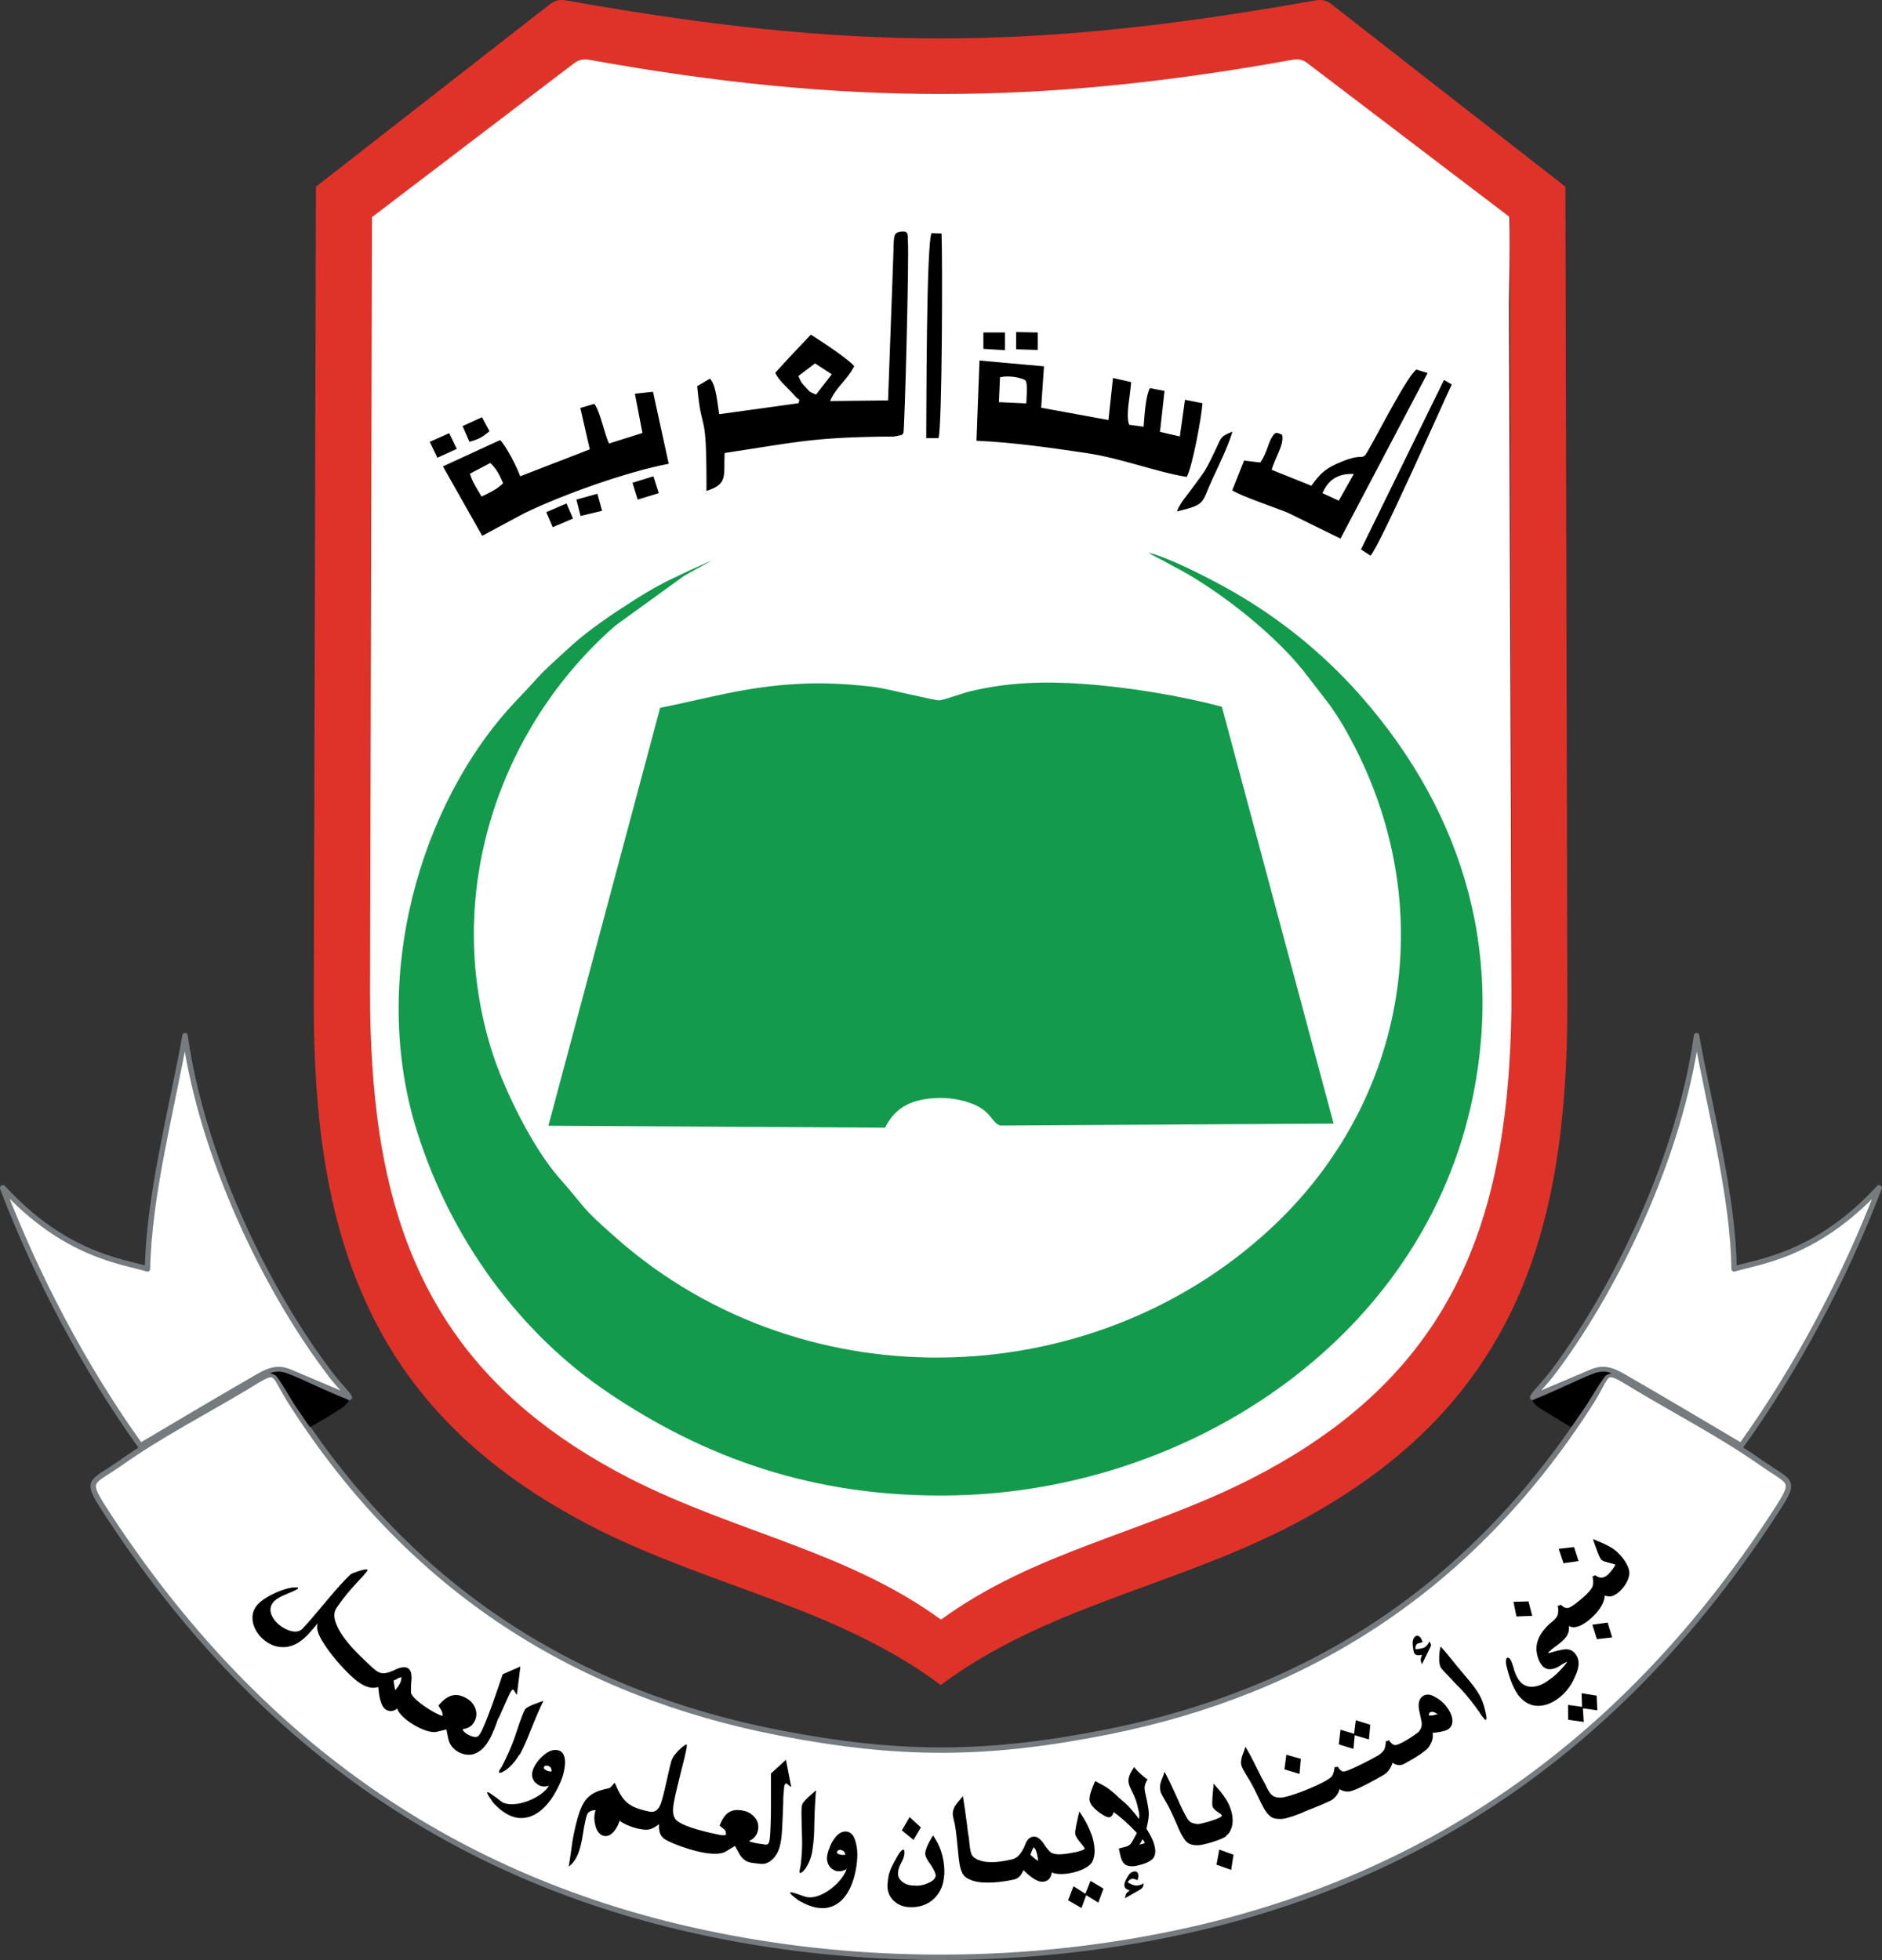 <?xml version="1.0" encoding="UTF-8"?><svg id="Layer_1" xmlns="http://www.w3.org/2000/svg" viewBox="0 0 87.27 90.9"><rect x="0" y="0" width="87.27" height="90.9" fill="#333333" stroke="none"/><defs><style>.cls-1,.cls-2{fill:#fff;}.cls-1,.cls-2,.cls-3,.cls-4,.cls-5,.cls-6{fill-rule:evenodd;}.cls-2{stroke:#757b7f;stroke-linecap:round;stroke-linejoin:round;stroke-width:.25px;}.cls-3{fill:#2a409a;}.cls-5{fill:#149a4c;}.cls-6{fill:#df332a;}</style></defs><path class="cls-2" d="M13.61,65.22c5.55,8.6,13.23,13.34,22.55,15.15,5.58,1.08,9.63,1.06,15.21-.05,9.21-1.84,16.78-6.58,22.29-15.1.65-.98.71-1.47,1.03-1.47.21,0,.52.19,1.14.57,1.95,1.17,3.98,2.22,5.85,3.53,1.43,1.01,1.68.7.52,2.47-6.73,10.28-15.65,16.57-26.81,19.14-7.6,1.74-15.78,1.76-23.39.03-11.22-2.55-20.17-8.84-26.95-19.17-1.16-1.77-.9-1.46.54-2.47,1.85-1.31,3.9-2.36,5.85-3.53.62-.38.92-.57,1.12-.57.32,0,.4.49,1.05,1.47h0ZM87.14,55.09c-1.58,4.15-3.83,8.38-6.4,11.96-1.74-1.03-3.47-2.06-5.17-3.04-.68-.4-1.11-.67-1.81-.36l-2.69,1.14v.02c.1-.24.49-.55,1.06-1.32,2.88-3.88,5.77-9.93,6.54-15.46.62,3.45,1.7,7.43,1.74,10.82,1.17-.35,3.83-.63,6.72-3.76h0ZM.12,55.09c1.58,4.15,3.82,8.38,6.39,11.96,1.74-1.03,3.47-2.06,5.17-3.04.68-.4,1.11-.67,1.81-.36l2.69,1.14.02.02c-.11-.24-.51-.55-1.06-1.32-2.9-3.88-5.78-9.93-6.56-15.46-.62,3.45-1.68,7.43-1.74,10.82-1.16-.35-3.83-.63-6.7-3.76H.12Z"/><path class="cls-4" d="M74.29,63.62c-.09,0-.19.02-.3.05-.86.3-1.92.9-2.93,1.27.02.09.09.17.24.3.17.11.43.27.79.49.27.16.49.3.76.46.16-.19.3-.44.49-.7.38-.52.73-1.19,1.08-1.65.05-.06.11-.09.22-.13.02,0,.05-.02.08-.02.02,0-.05-.02-.13-.05-.09-.02-.21-.03-.3-.03h0ZM12.97,63.62c.08,0,.19.02.28.05.86.3,1.92.9,2.93,1.27-.02.09-.09.17-.24.3-.16.11-.41.27-.78.49-.27.16-.51.3-.78.46-.16-.19-.3-.44-.49-.7-.38-.52-.71-1.19-1.06-1.65-.05-.06-.13-.09-.22-.13-.03,0-.06-.02-.09-.02,0,0,.06-.02.13-.05.11-.02.21-.03.32-.03h0Z"/><path class="cls-3" d="M15.95,65.23c.22-.17.3-.27.24-.41.05.11-.06.25-.24.41h0Z"/><path class="cls-1" d="M16.65,9.83v43.7c0,1.08,1.06,3.55,1.49,4.48,1.09,2.41,3.33,5.48,5.2,7.03,4.1,3.41,6.27,4.55,11.6,6.77,2.19.92,4.21,1.55,6.56,2.58.93.41,1.28.82,1.87,1.24,2.12-1.52,4.55-2.12,7.16-3.12,3.82-1.44,7.11-2.82,10.38-5.09,1.43-.98,1.62-1.17,2.87-2.28,2.65-2.41,4.93-5.62,6.08-9.38.46-1.49.27-3.3.25-4.93l-.14-36.08c-.02-1.49.11-3.76-.02-5.15-.05-.41-.25-.49-.54-.71l-6.58-5.02c-.48-.36-1-.78-1.47-1.11-1.43-.95-.55-.73-3.99-.19-9.13,1.44-19.36,1.6-28.28-.4-1.85-.41-1.25-.48-3.49,1.06l-8.32,5.86c-.27.21-.63.33-.63.73h0Z"/><path class="cls-5" d="M30.61,32.83l-5.18,19.38,15.61.09c.49-.98,1.28-1.36,2.57-1.38.6,0,1.2.13,1.68.36.71.36.71.79,1.09.92l15.46-.09-5.18-19.33c-1.87-.51-4.39-.92-6.42-1.06-1.77-.13-3.47-.08-5.2.33-.36.08-1.22.4-1.47.43-.22.02-2.41-.54-3.03-.62-1.19-.14-2.33-.21-3.55-.14-2.44.13-4.18.67-6.39,1.11h0Z"/><path class="cls-5" d="M53.23,25.61c.25.17.54.3.78.43.24.14.49.27.7.38,2.04,1.11,4.64,3.2,5.96,4.99l.98,1.27c.25.35.59.87.82,1.3,4.28,7.67,2.93,16.65-3.14,22.61-8.25,8.06-21.91,8.62-30.74.84-1.76-1.55-1.31-1.27-2.65-2.79-1.22-1.38-2.5-3.99-3.06-5.67-2.44-7.4.24-15.23,5.66-19.96l3.15-2.28c.35-.21.76-.43,1.32-.73-.35.14-.62.27-.92.4l-.86.41c-.59.27-1.2.63-1.71.95-1.12.71-2.16,1.41-3.03,2.19-1.81,1.65-1.08,1-2.61,2.61-4.44,4.72-6.77,12.91-4.53,19.95,1.55,4.91,4.71,9.3,8.87,12.09,4.33,2.92,9.47,4.91,16.1,4.75,10.73-.25,21.34-7.07,23.86-17.95,1.71-7.48-.55-14.21-5.48-19.57-1.7-1.82-3.61-3.33-5.86-4.58-1.08-.59-2.66-1.39-3.61-1.63h0Z"/><path class="cls-4" d="M37.79,16.85l.78.51-.73.94c-.35-.16-.22-.06-.49-.35-.21-.22-.19-.21-.33-.51l.78-.59ZM25.33,23.75l.3.7.94-.4-.3-.7-.93.4ZM45.6,16.18l1,.06v-.82h-1v.76ZM47.12,16.2l1,.03v-.81l-1-.02v.79ZM19.93,20.49l.35.74.9-.41-.35-.73-.9.4ZM26.73,23.17l.19.76,1-.24-.22-.79-.97.27ZM29.33,22.39l.24.78.98-.3-.25-.78-.97.3ZM21.45,19.76l.32.73c.46-.13.6-.22.93-.49l-.35-.65-.9.41ZM54.57,23.72c1.39-.33,1.13-.38,1.65-1.5.28-.6.74-1.55.93-2.2-.57.22-.52.28-.76.79-.16.33-.35.74-.54,1.05-.22.33-.43.59-.63.87-.24.33-.48.57-.65,1h0ZM63.11,25.48l.44.29c.41-.41,3.25-6.84,3.77-7.94l-.36-.21-3.85,7.86ZM42.95,20.32h.57c.17-.51.19-8.41.14-9.49l-.46-.02c-.25.41-.24,8.4-.25,9.51h0ZM62.08,23.22l-.76-.35c.25-.54.63-.92,1.46-.89l-.7,1.24ZM60.79,22.52l-1.82-.73c.13-.51.6-1.19.48-1.63-.24-.08-.3-.21-.52.21-.14.27-.22.7-.49,1.08l-.75-.09-.55,1.38c.4.27,2.06.82,2.6,1.05l2.42,1.19,4.04-7.68-.52-.16c-.38.24-1.71,2.82-1.92,3.18-.76,1.36-.22.57-1.47,1.06-.84.33-1.08.59-1.49,1.16h0ZM22.73,21.47c.27.24.43.54.6.94-.27.28-.63.44-1,.62-.17-.3-.43-.67-.54-1.06l.93-.49ZM29.44,18.26l.35,1.82-1.55.49c-.22-.46-.4-1.47-.68-1.84l-.65.19.44,1.92-3.23,1.25c-.11-.36-.68-1.46-.93-1.68l-2.65,1.22,1.82,3.22,1.92-1.03c1.77-.87,4.85-1.96,6.73-2.31l-.73-3.34-.84.09ZM46.37,17.5c.32-.09.9-.02,1.17.13.14.14.05.89.05,1.08l-1.27-.06.05-1.14ZM45.28,20.44c1.73.08,3.39.32,5.09.57,1.66.25,3.17.86,4.66,1.11.27-.51.68-2.73.73-3.42l-.81-.16-.24,1.7-.92-.21.21-1.9-.68-.13c-.21.43-.24,1.24-.29,1.79l-.67-.09c-.17-.46.05-1.31.09-1.98l-.84-.19-.21,1.95-3.12-.57.13-1.92-2.99-.27-.14,3.72ZM41.18,18.57l-2.69.03c.27-.63.82-1.01,1.12-1.62-.36-.4-1.54-1.16-2.01-1.46-.55.57-1.11,1.17-1.65,1.77.17.38.59.7.89,1.05.25.29.25.09.19.36l-3.68.51c-.09-.51-.14-1.36-.43-1.65l-.59.35c.22,2.44.44.79.43,4.86,1.01-.33.79-.68.84-1.76,3.23-.49,4.01-.71,7.26-.76h.54c.13-.02.17-.02.28-.05.35-.09-.02.09.21-.11.06-.13.27-8.22.21-8.9-.03-.24.09-.52-.36-.44-.35.06-.28.24-.32,1.22l-.24,6.59Z"/><path class="cls-6" d="M43.63,78.15c-4.77-3.56-10.47-4.5-15.91-7.22-5.5-2.77-8.86-6.31-10.79-10.62-1.77-3.91-2.38-8.48-2.38-13.72l.1-37.93L25.52.18c.35-.24.54-.19.9-.13C39.47,2.36,47.78,2.36,60.82.05c.36-.06.57-.11.9.13l10.87,8.48.09,37.93c0,5.24-.6,9.81-2.36,13.72-1.95,4.31-5.29,7.84-10.79,10.62-5.44,2.72-11.14,3.66-15.91,7.22h0ZM43.63,75.12c4.33-3.17,9.47-4.04,14.37-6.53,7.46-3.8,10.62-9.11,11.66-16.07.3-2.01.43-4.18.43-6.48-.02-11.93-.05-24.04-.08-35.97l-9.41-7.16c-.3-.21-.49-.17-.82-.11-11.6,2.08-20.69,2.08-32.31,0-.33-.06-.51-.09-.82.11l-9.4,7.16c-.03,11.93-.06,24.04-.09,35.97,0,2.3.13,4.47.43,6.48,1.05,6.96,4.21,12.26,11.66,16.07,4.91,2.49,10.05,3.36,14.39,6.53h0Z"/><path class="cls-4" d="M25.57,82.16c.02-.11-.02-.21-.13-.25-.03-.02-.06-.02-.08-.02h-.06s-.03.02-.05.02c0,.02-.02.02-.02.03-.05.1.09.16.16.19.05.02.11.03.17.03h0ZM25.44,82.82c-.14.05-.3.05-.44-.02-.06-.03-.13-.08-.19-.14-.05-.05-.08-.11-.11-.19-.03-.06-.03-.14-.03-.22.02-.08.03-.14.06-.22.06-.13.13-.25.22-.36.08-.11.19-.21.3-.3.19-.16.46-.28.71-.17.22.11.25.38.24.6-.02.32-.11.65-.25.94-.38.84-.95,1.5-1.65,1.57-.43.05-.9-.14-1.41-.68l-.06-.08c-.49-.7-.13-.4.21-.16.11.09.22.17.28.21.62.27,1.79-.22,2.12-.76h0ZM72.66,77.07c-.11.05-.32.17-.36.21-.28.16-.6.22-.81-.06-.14-.19-.21-.41-.24-.65-.05-.57.33-1.05.76-1.39.08-.06.17-.16.22-.27.03-.1.03-.24.02-.35l-.02-.08.14-.05.05.03c.08.08.17.13.3.11.17-.03.6-.4.73-.52.11-.09.38-.36.41-.51.03-.11.02-.25,0-.36l-.02-.06.13-.06.05.03c.14.09.28.11.43.02.16-.08.41-.43.46-.54-.08-.06-.49-.11-.63-.21-.11-.06-.3-.67-.35-.79l-.06-.19.19.08c.32.13.78.33,1,.59.21.21.44.52.49.82.06.43-.43,1.06-.82,1.16-.11.02-.21,0-.32-.03,0,.6-.9,1.41-1.36,1.46-.11.02-.21,0-.3-.05.05.44-.24.66-.59.93-.06.03-.36.27-.38.33.03,0,.09-.02.11-.02.21-.06.52-.16.75-.16.17,0,.33.09.43.24.24.32.11.74-.05,1.06-.17.4-.44.75-.79,1-.3.21-.63.35-1,.32-.36-.03-.63-.24-.84-.51-.27-.4-.43-.9-.54-1.36-.06-.3.02-.4.11-.35.11.05.17.3.22.44.05.21.13.41.24.57.14.21.33.32.59.33.3,0,.59-.14.82-.32.24-.16.44-.35.63-.57.03-.03.16-.17.21-.27h0ZM74.55,75.26l.21.68-.71.08-.21-.67.71-.1ZM70.88,74.28l.17.66-.73.03-.14-.68.7-.02ZM60.32,81.57l-.06.7-.7-.21.09-.68.67.19ZM62.12,82.96c-.05.22-.21.44-.4.54-.36.17-.71.32-1.09.46-.27.13-.97.41-1.25.4-.19,0-.38-.02-.52-.16-.19-.17-.35-.51-.46-.74-.17-.36-.36-.76-.59-1.11-.06-.11-.17-.27-.22-.4-.05-.11-.05-.22-.03-.35.02-.13.08-.28.13-.4l.06-.19.1.17c.19.32.35.67.52,1,.09.19.19.38.3.57.08.17.19.43.36.54.1.06.21.08.33.08.38.02,2.19-.7,2.41-1,.06-.09.09-.24.11-.35v-.06l.16-.02.03.05c.05.08.13.16.22.17.17.03,1.35-.59,1.55-.71.11-.05.28-.19.33-.28.06-.09.08-.24.09-.35v-.06l.16-.05.03.06c.05.06.11.13.21.16.19.05.95-.46,1.11-.6.14-.14.19-.32.14-.52l-.1-.48c-.05-.24-.05-.54.19-.68.17-.11.38-.05.54.05.27.14.49.35.65.62.09.14.16.32.16.49,0,.16-.06.3-.21.4-.16.09-.49.14-.71.16.03.17,0,.36-.1.52-.05.13-.16.24-.27.32-.27.22-.62.41-.94.59-.19.11-.4.06-.55-.05-.05.22-.21.44-.38.55-.32.19-1.28.73-1.6.78-.17.03-.35-.02-.49-.11h0ZM66.67,79.51s-.02-.02-.03-.02c-.03-.03-.08-.06-.13-.08-.03,0-.08-.02-.11-.02s-.06.02-.09.03c-.02,0-.02.02-.03.02,0,.03-.02.05-.02.06v.06h.17c.06-.02.13-.03.19-.05.02,0,.03,0,.05-.02h0ZM57.2,86.02l-.11.7-.68-.24.13-.7.67.24ZM52.7,84.99c-.33-.35-.68-.68-1.06-.95-.03.11-.09.22-.19.24-.11.03-.36-.14-.46-.21-.17-.13-.41-.32-.46-.55-.05-.21.13-.63.21-.82l.05-.1.08.05c.19.1.38.19.55.32.16.13.32.25.46.4.17.14.36.3.52.48.14.16.29.33.41.51.02-.06.02-.11.02-.14,0-.13-.03-.25-.06-.36-.05-.25-.13-.48-.24-.7-.05-.11-.17-.33-.19-.46-.05-.22.06-.46.19-.65l.06-.1.08.1c.13.16.32.3.47.43l.08.05-.05.06c-.03.08-.09.19-.09.27-.02.13.03.32.06.44.05.24.13.59.13.84,0,.21-.06.46-.11.67.16.25.33.55.38.82.05.19.05.41-.08.57-.16.17-.48.27-.71.32-.25.06-.43.03-.55-.03-.24-.16-.25-.51-.32-.76.16-.05.27-.06.35-.09.22-.08.25-.19.48-.62h0ZM53.08,85.44s-.03-.05-.08-.11l-.03-.03c-.03.11-.09.19-.14.25.03,0,.06-.02.09-.02.06-.02.09-.03.13-.03.02-.02.03-.03.03-.06h0ZM42.71,84.74l-.35.59-.54-.44.36-.62.52.48ZM43.78,86.96c-.02.43-.16.79-.46,1.09-.3.28-.67.41-1.09.4-.29,0-.55-.08-.78-.29-.21-.19-.3-.44-.3-.71.02-.22.03-.44.11-.65.08-.25.25-.52.38-.76.06-.1.29-.43.3-.14,0,.11-.02.19-.05.28-.08.22-.24.4-.25.7,0,.16.06.28.21.4.16.13.36.17.57.17.22.02.44-.03.65-.13.13-.06.3-.16.32-.33,0-.14-.14-.36-.22-.49-.1-.13-.27-.38-.27-.54.02-.22.17-.52.29-.71l.08-.13.08.13c.33.51.46,1.11.44,1.71h0ZM37.68,85.75c-.03.33-.19.76-.41,1.01-.14.14-.21.16-.19-.02.02-.08.03-.16.05-.25.05-.43.08-.87.06-1.31,0-.27-.02-.54-.02-.79,0-.17-.02-.51.02-.66.02-.19.49-.55.65-.7l-.02.22c-.03.43-.05.89-.06,1.31,0,.4-.02.81-.08,1.19h0ZM56.86,85.15c-.16.17-1.12.44-1.33.43-.19,0-.38-.03-.52-.17-.17-.19-.33-.52-.43-.78-.16-.36-.33-.76-.54-1.11-.06-.11-.17-.28-.22-.41-.03-.11-.03-.24-.02-.35.03-.13.09-.29.14-.4l.06-.19.09.17c.17.33.33.68.49,1.03.08.19.17.38.27.59.1.16.19.43.35.54.09.06.22.08.33.1.14,0,1.17-.27,1.13-.41-.03-.08-.36-.21-.43-.4-.05-.14.02-.71.03-.86l.02-.21.13.16c.24.25.52.63.63.95.11.28.16.62.08.9-.05.17-.13.32-.27.41h0ZM48.77,86.86c-.03.22-.16.4-.41.41-.28.03-.67-.3-.9-.54-.08.19-.21.38-.41.43-.54.13-1.46.24-1.98.05-.17-.06-.36-.16-.44-.33-.13-.24-.16-.6-.19-.87-.05-.44-.08-.98-.17-1.43-.03-.13-.08-.32-.09-.44,0-.13.03-.24.09-.35.06-.11.17-.24.25-.33l.13-.16.03.19c.06.36.11.76.16,1.12.02.22.05.43.09.65.02.19.05.67.16.81.08.09.19.16.28.19.46.19,1.11.08,1.57-.03.27-.06.43-.32.54-.54.05-.13.11-.29.19-.38.08-.08.16-.13.27-.13.17-.02.35.17.44.3.08.13.21.3.32.41.27.22.92.05,1.22,0,.05-.02.38-.09.38-.16-.05-.14-.4-.44-.44-.67-.03-.14.11-.7.14-.84l.05-.21.11.17c.21.3.49.89.55,1.24.06.3.08.62-.05.9-.19.44-1.39.74-1.89.52h0ZM47.78,86.02c.09.09.3.25.35.29v-.09c-.02-.14-.05-.3-.11-.44-.02-.02-.06-.09-.08-.11-.03.02-.06.11-.08.14-.03.08-.06.14-.08.22h0ZM72.99,71.75l.21.65-.7.1-.22-.67.71-.08ZM50.37,87.89l-.22.6-.62-.36.25-.65.55.35.24-.6.6.36-.24.65-.57-.35ZM62.82,80.48l-.06.63-.68-.21.08-.68.63.19.08-.63.67.21-.06.68-.65-.19ZM36.44,81.59l.25,1.28c-.08-.02-.22-.19-.25-.16-.08.06-.08.17-.09.33-.02.13-.02.27-.03.38h0v.06h0v.02h0v.02h0v.02h0v.02h0v.02h0c0,.14-.03.63-.03.76-.02.33-.02.71-.08,1.05-.05.3-.14.59-.36.81-.16.17-.36.27-.6.24-.22-.03-.46-.03-.65-.13-.13-.08-.22-.17-.3-.3-.08-.14-.14-.27-.22-.4l-.41.25c-.55.35-2.09-.19-2.66-.46-.17-.08-.32-.17-.4-.36-.05-.13-.06-.29-.05-.44-.14.11-.3.21-.44.24-.32.08-1.06-.14-1.39-.4,0,.03-.02.05-.02.06-.06.19-.17.38-.32.52-.13.11-.27.17-.43.11-.22-.08-.32-.3-.36-.51-.06-.24-.05-.46.02-.67-.16,0-.33.05-.4.21-.06.17-.1.41-.14.59-.11.71-.21,1.46-.71,1.82l.03-.17c.05-.33.1-.65.14-.98.08-.46.19-.98.35-1.43.09-.24.22-.51.43-.68.19-.17.46-.27.71-.33.06-.02.17-.03.24-.06.05-.03.11-.09.14-.14l.09-.1.06.11c.06.16.14.32.24.48.3.49.73.62,1.28.74.35.09.51-.16.6-.48.1-.32.17-.68.25-1.01.06-.27.13-.6.21-.87.11-.35.71-.84.71-.73,0,.22-.21,1-.27,1.24-.11.48-.25.97-.33,1.43-.05.27-.09.65.13.84.36.32,1.52.57,2.01.67.09.02.19.02.27,0,.03-.29-.13-.25-.29-.44.22-.54.49-.82,1.12-.68.22.05.4.16.54.35.13.17.16.38.11.59-.06.22-.21.38-.4.46.03.03.06.05.11.05.17.05.35.08.54.1.05.02.16.03.21,0,.05-.03.08-.14.09-.21.05-.35.06-1.2.06-1.57v-.25h0v-1.25l.68-.62ZM23.1,79.7c-.11.32-.24.68-.41.98-.14.25-.33.49-.6.62-.49.25-1.19-.1-1.3-.65-.03-.14-.06-.28-.09-.44l-.46.11c-.51.11-1.71-.63-1.82-1.08-.17.13-.36.17-.55.03-.24-.17-.3-.7-.33-1.03-.25.08-.49.02-.73-.11-.59-.3-1.92-1.84-2.08-2.49-.03-.11-.03-.22,0-.35-.16.19-.32.38-.48.55-.3.3-.65.54-1.08.55-.4.02-.76-.16-1.05-.44-.43-.44-.6-1.11-.14-1.57.35-.36,1.24-.76,1.7-.76.16-.02.19.05.09.09-.24.14-.59.24-.87.41-1.09.65.6,1.95,1.11,1.43.59-.6,1.7-2.06,2.27-2.55.14-.08.74-.28.76-.19,0,.03-.03.08-.11.17-.09.11-.19.22-.3.33-.46.51-.62.68-1.01,1.24-.17.24-.13.51-.03.76.25.67.98,1.38,1.51,1.87.43.41.57.55,1.16.29.11-.06.27-.13.4-.14.11-.02.21,0,.29.06.14.11.14.38.13.54-.02.16-.03.4-.02.57.03.3,1.12,1.01,1.46,1.08.02-.22-.11-.32-.19-.48.36-.43.76-.67,1.33-.32.19.11.33.28.4.51.06.21.03.41-.09.6-.11.19-.3.28-.51.3-.02.16.49.44.68.35.05-.02.11-.11.14-.16.3-.54.82-2.11,1.03-2.73l.82-.36-.16,1.31c-.06-.05-.14-.25-.19-.24-.08.03-.11.13-.19.28-.08.17-.38.86-.46,1.03h0ZM18.25,77.94c.02.14.06.41.08.44.02,0,.05-.05.05-.06.09-.11.19-.25.22-.4,0-.03.02-.13.02-.14-.03,0-.13.05-.16.05-.06.05-.14.08-.21.11h0ZM24.08,81.38c-.16.27-.44.63-.74.78-.17.1-.25.08-.17-.08.05-.06.09-.13.13-.21.21-.4.38-.79.54-1.22.08-.24.17-.49.25-.74.06-.16.17-.48.25-.62.09-.16.65-.33.86-.41l-.09.19c-.19.4-.35.81-.52,1.22-.14.36-.3.74-.49,1.09h0ZM39.2,86.01c-.02-.11-.08-.19-.21-.21-.02-.02-.05-.02-.08,0-.02,0-.05.02-.06.02,0,.02-.02.03-.03.05,0,0,0,.02-.02.02,0,.09.16.13.22.13.06.02.13,0,.17,0h0ZM39.28,86.67c-.13.08-.27.13-.43.11-.08,0-.16-.03-.22-.08-.06-.03-.13-.08-.16-.14-.05-.06-.08-.13-.1-.21-.02-.06-.03-.16-.02-.24.02-.13.05-.27.11-.4.05-.14.11-.27.19-.38.14-.22.35-.43.63-.38.24.03.35.28.4.49.09.32.09.65.05.98-.11.9-.46,1.71-1.11,1.98-.4.17-.9.13-1.55-.24l-.08-.05c-.68-.51-.24-.35.16-.21.13.05.25.09.33.09.65.08,1.63-.73,1.79-1.35h0ZM53.03,87.32c0,.1-.02.16-.03.19-.02.03-.06.08-.14.13l-.7.4c.02-.1.05-.17.06-.21.03-.05.09-.1.17-.16-.14-.03-.24-.11-.25-.21-.02-.08.03-.22.14-.41.09-.16.19-.24.29-.25.11-.03.19.02.21.13.02.06,0,.14-.03.27-.13-.06-.22-.08-.27-.06-.08.02-.14.06-.19.16.22.13.38.17.49.14.11-.02.21-.05.25-.11h0ZM66.27,76.12c.06.08.08.13.09.16,0,.05-.03.09-.06.17l-.36.73c-.05-.1-.06-.16-.06-.22,0-.05.03-.11.06-.21-.14.03-.25.03-.32-.03s-.09-.21-.11-.44c-.02-.16.02-.29.09-.36.08-.08.16-.08.24,0,.05.03.08.11.13.24-.14.03-.24.06-.27.09-.05.05-.08.13-.06.24.25-.02.41-.06.49-.14.08-.08.13-.16.14-.22h0ZM66.8,76.36c.33.35.65.79.97,1.16.25.3.54.62.74.94.21.3.33.7.4,1.06.05.25,0,.32-.13.14-.08-.09-.13-.17-.19-.27-.25-.35-.52-.7-.82-1.03-.19-.19-.38-.38-.55-.57-.11-.13-.3-.3-.4-.44-.14-.21-.08-.76-.02-.98h0Z"/><polygon class="cls-4" points="72.71 79.07 73.36 79.16 73.34 78.53 74.04 78.64 74.07 79.32 73.4 79.23 73.44 79.86 72.72 79.76 72.71 79.07"/></svg>